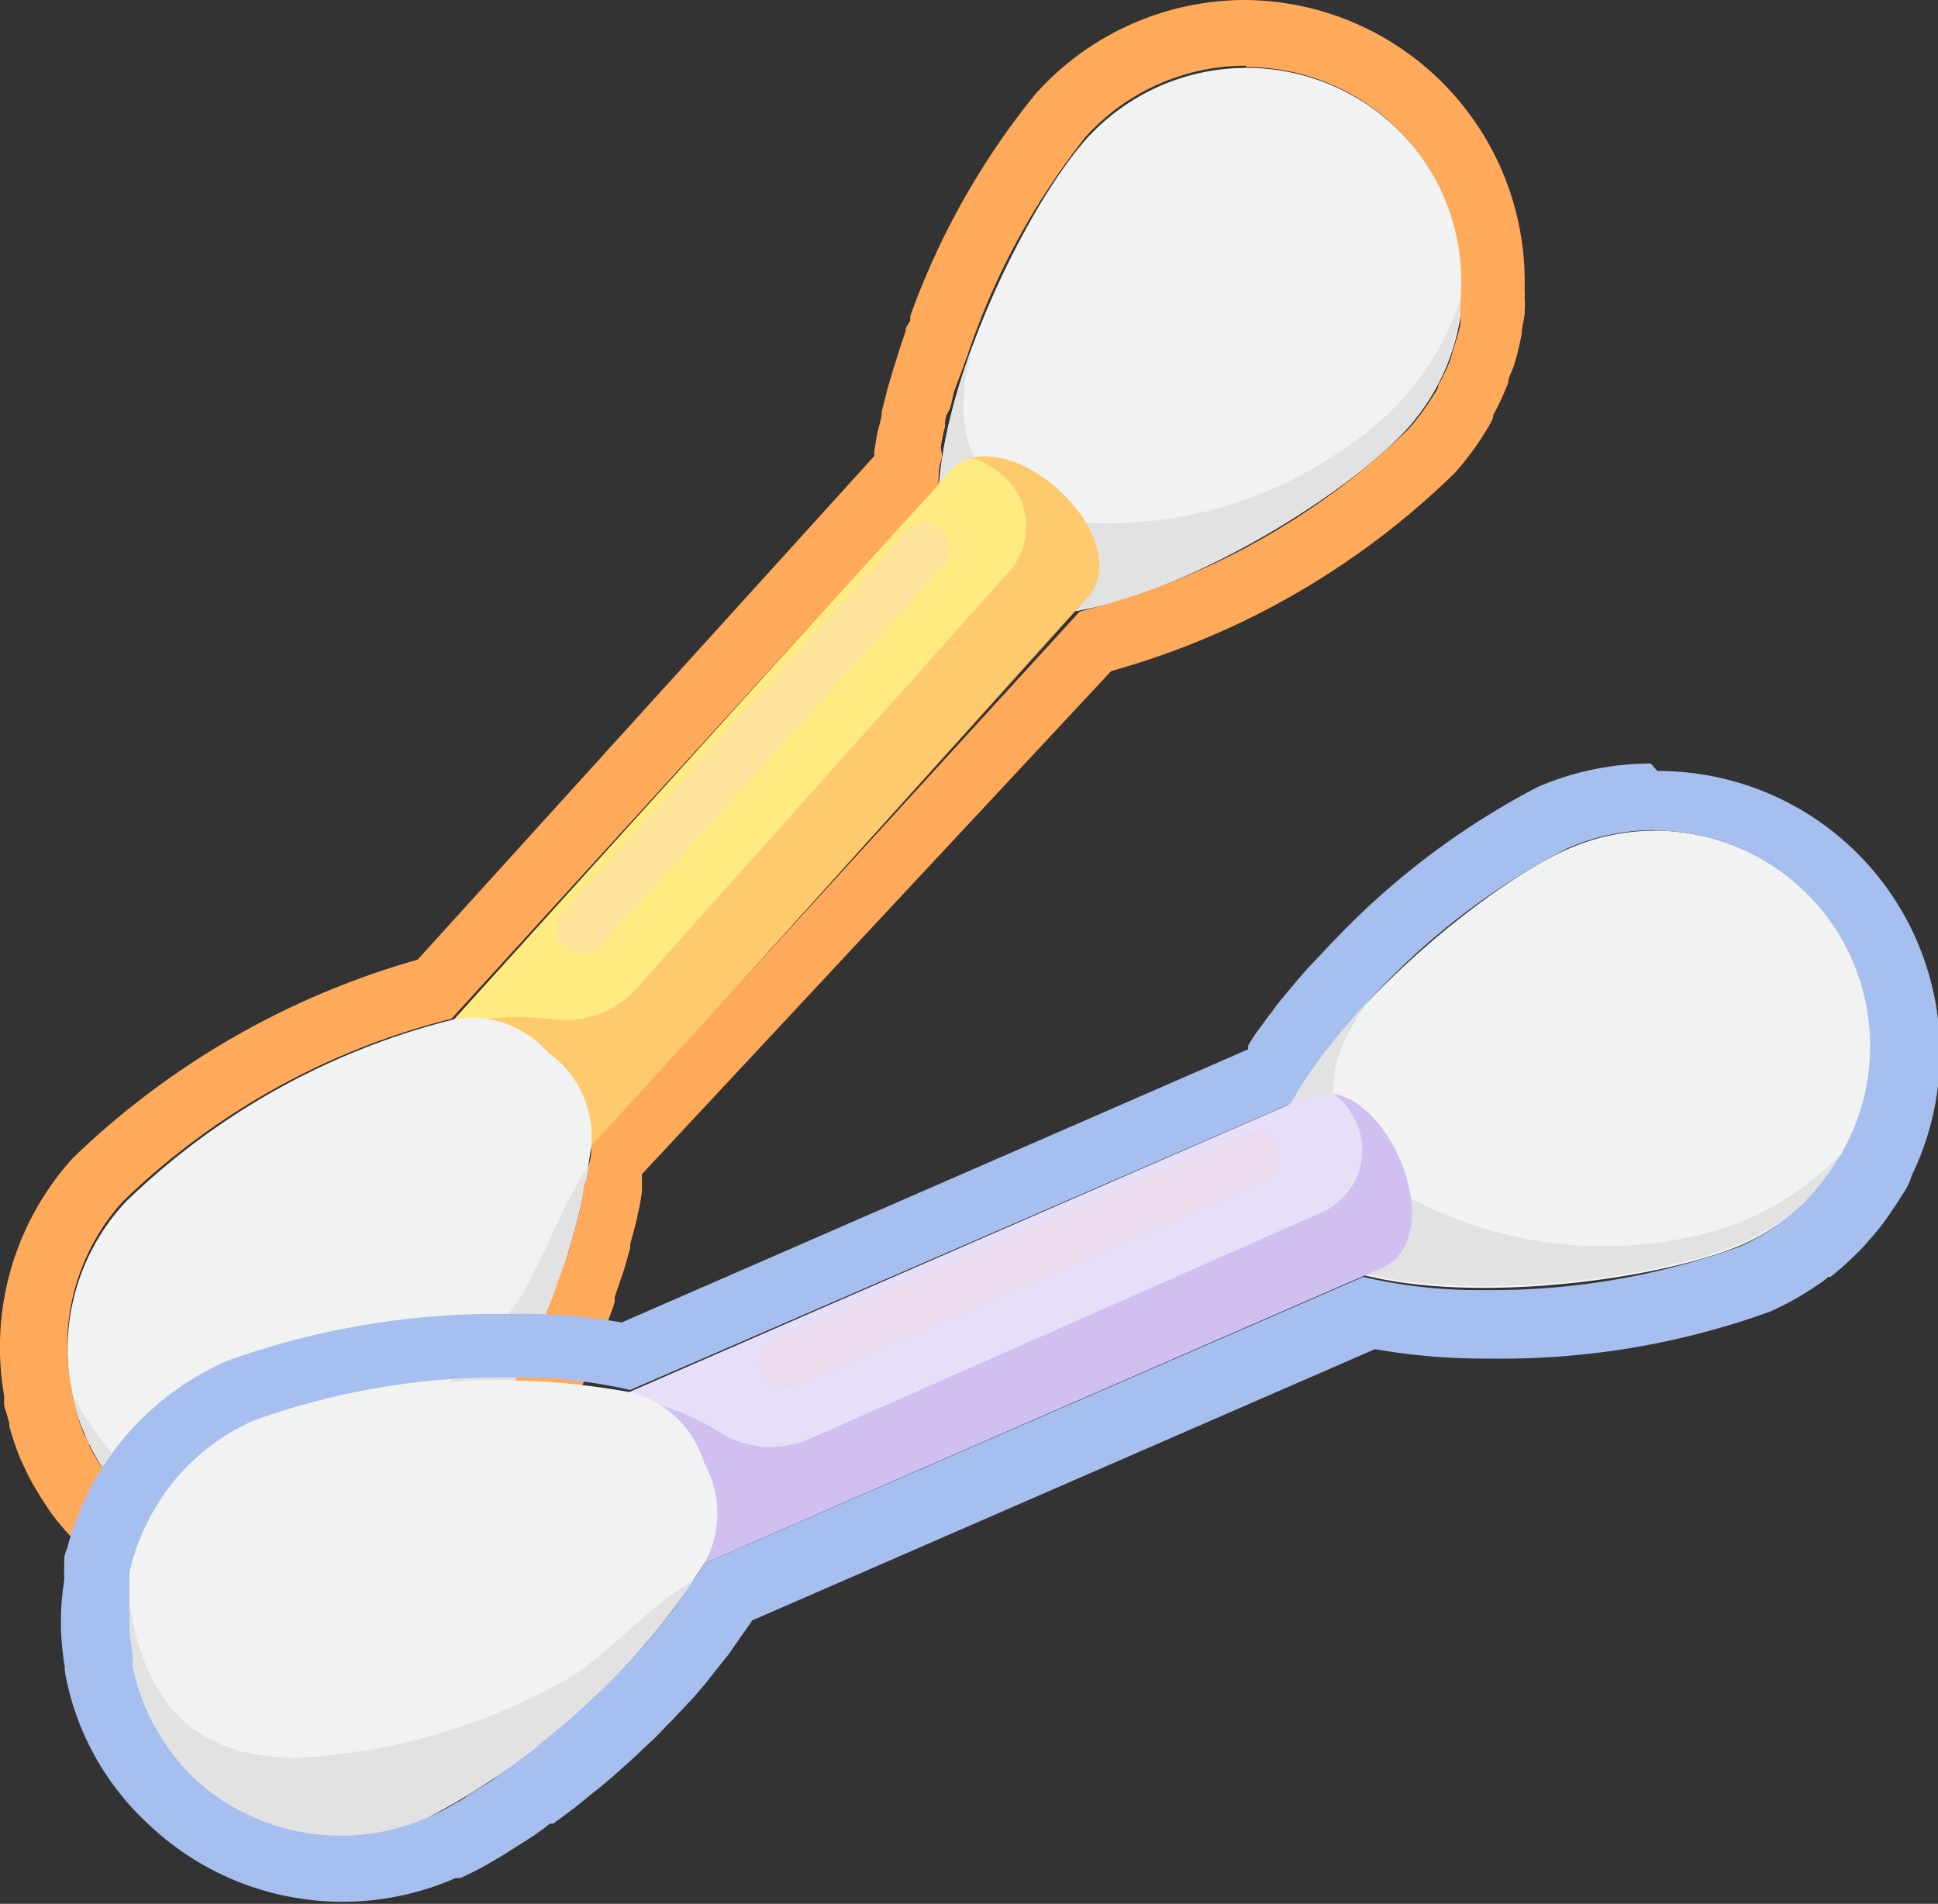 <svg xmlns="http://www.w3.org/2000/svg" width="41.3" height="40.57" viewBox="0 0 41.3 40.57">
  <rect x="0" y="0" width="41.3" height="40.57" fill="#333333" stroke="none"/>
  <g style="isolation: isolate">
    <g id="Layer_2" data-name="Layer 2">
      <g id="Layer_4" data-name="Layer 4">
        <g id="rabbit_clean_4" data-name="rabbit_clean 4">
          <g>
            <path d="M29.64,2.62A4.6,4.6,0,0,1,30,9.12c-1.7,1.89-7.49,5.21-9.37,3.5s.84-7.79,2.54-9.68A4.61,4.61,0,0,1,29.64,2.62Z" fill="#f1f2f2" fill-rule="evenodd"/>
            <path d="M31.14,6.35A4.62,4.62,0,0,1,30,9.12c-1.7,1.89-7.49,5.21-9.37,3.5-1-.92-.69-3.15.11-5.29a5.24,5.24,0,0,0-.21,1.29A2.42,2.42,0,0,0,23,11.13a8.79,8.79,0,0,0,5.66-1.58A6.13,6.13,0,0,0,31.14,6.35Z" fill="#e3e2e2" fill-rule="evenodd"/>
            <path d="M20.21,10.07c1.16-1.29,4.12,1.38,2.95,2.67L12,25.14,9,22.47Z" fill="#ffeb81" fill-rule="evenodd"/>
            <path d="M20.72,9.76c1.34-.33,3.46,1.86,2.44,3L12,25.14l-1.7-1.54.06-1.88a5.64,5.64,0,0,1,1.42,0A2.05,2.05,0,0,0,13.62,21l7.92-8.86A1.45,1.45,0,0,0,21.2,10,1.72,1.72,0,0,0,20.72,9.76Z" fill="#ffaa5a" fill-rule="evenodd" opacity="0.5" style="mix-blend-mode: multiply"/>
            <path d="M2.93,32.15a4.62,4.62,0,0,0,6.51-.33,15.6,15.6,0,0,0,3.16-7.39,2.2,2.2,0,0,0-.92-2,2.16,2.16,0,0,0-2-.71,15.4,15.4,0,0,0-7,3.89A4.61,4.61,0,0,0,2.93,32.15Z" fill="#f1f2f2" fill-rule="evenodd"/>
            <path d="M2.93,32.15a4.62,4.62,0,0,0,6.51-.33,15.84,15.84,0,0,0,3.12-7c-.57.8-.92,1.91-1.47,2.83a12.87,12.87,0,0,1-3.82,3.6C4.87,32.78,3,32.3,1.63,29.87l-.1-.17,0,0A4.64,4.64,0,0,0,2.93,32.15Z" fill="#e3e2e2" fill-rule="evenodd"/>
            <path d="M20.1,11.31h0a.54.54,0,0,1,0,.76l-7.32,8.1a.56.56,0,0,1-.77,0h0a.55.55,0,0,1,0-.77l7.32-8.1A.54.54,0,0,1,20.1,11.31Z" fill="#f9d3d5" fill-rule="evenodd" opacity="0.3" style="mix-blend-mode: screen"/>
            <path d="M26.55,1.43a4.57,4.57,0,0,1,4.57,5l0-.05a1.48,1.48,0,0,1,0,.19c0,.1,0,.21,0,.31s-.08.34-.13.51l-.09.3a5,5,0,0,1-.25.52c0,.08-.07.16-.12.24a4.88,4.88,0,0,1-.52.7,15.41,15.41,0,0,1-7,3.88L12.6,24.42h0c0,.13,0,.28-.06.41s0,0,0,0,0,.23-.06.34-.05.29-.08.44-.09.37-.14.56-.09.31-.13.46-.13.38-.2.57-.1.31-.16.46l-.24.58c-.06.14-.12.29-.19.44l-.27.55c-.07.14-.13.27-.2.4s-.2.36-.3.53l-.19.34c-.11.18-.22.34-.33.5l-.17.25a5.36,5.36,0,0,1-.43.54l0,.05A4.61,4.61,0,0,1,6,33.33a4.66,4.66,0,0,1-1.52-.25,4.76,4.76,0,0,1-1.57-.93,4.92,4.92,0,0,1-.57-.64l-.15-.22a3.5,3.5,0,0,1-.29-.49c0-.09-.09-.18-.12-.26A3.75,3.75,0,0,1,1.61,30c0-.09-.05-.17-.07-.25l0-.1,0,0a4.56,4.56,0,0,1,1.08-4.05,15.45,15.45,0,0,1,7-3.89L20,10.33s0-.06,0-.09,0-.27.05-.41,0-.21,0-.31a3.67,3.67,0,0,1,.09-.43c0-.11,0-.21.07-.32s.08-.3.13-.45L20.46,8c.06-.15.11-.31.17-.46a1.72,1.72,0,0,1,.07-.21v0a15.34,15.34,0,0,1,2.44-4.42,4.61,4.61,0,0,1,3.42-1.51m4.59,4.92h0M26.55,0a6,6,0,0,0-4.48,2A16.16,16.16,0,0,0,19.4,6.73l0,.1L19.3,7l0,.06c-.06.17-.12.34-.17.51s-.07.21-.1.32-.11.36-.15.53l-.09.35c0,.17-.07.33-.1.49l-.06.36s0,.07,0,.1L8.9,20.45a17.4,17.4,0,0,0-7.35,4.23A6,6,0,0,0,.09,29.75a1.5,1.5,0,0,0,0,.2,1.54,1.54,0,0,0,.05.17l.06.22,0,.06a6.37,6.37,0,0,0,.24.7l.16.34a6.57,6.57,0,0,0,.39.65l0,0a1.88,1.88,0,0,0,.16.23A5.14,5.14,0,0,0,2,33.2,6,6,0,0,0,4,34.43a6.11,6.11,0,0,0,2,.33,6,6,0,0,0,4.47-2l.08-.09c.16-.19.33-.4.49-.63a1.43,1.43,0,0,0,.14-.2l.05-.08,0-.05c.11-.16.22-.32.33-.5s.11-.18.16-.27l.06-.11,0-.06c.09-.17.19-.33.28-.51s.11-.2.16-.31l.06-.12,0-.05.27-.55.15-.36,0-.11.26-.62c.05-.13.1-.26.14-.4l0-.1.21-.62.12-.43,0-.08c.06-.22.12-.42.16-.63a4.63,4.63,0,0,0,.09-.49l0-.11c0-.09,0-.18,0-.26L23.68,14.3A17,17,0,0,0,31,10.08a6.09,6.09,0,0,0,.68-.92,2.15,2.15,0,0,0,.14-.26l0-.05a6.57,6.57,0,0,0,.32-.69c0-.12.08-.24.12-.36a5.87,5.87,0,0,0,.17-.7c0-.14.05-.27.06-.41a.15.15,0,0,0,0-.07,1.24,1.24,0,0,0,0-.27,1.09,1.09,0,0,0,0-.18,6,6,0,0,0-6-6.17Z" fill="#ffaa5a"/>
          </g>
          <g>
            <path d="M39.49,20.47a4.6,4.6,0,0,1-2.38,6.06c-2.33,1-9,1.66-10-.67s4-6.75,6.31-7.77A4.6,4.6,0,0,1,39.49,20.47Z" fill="#f1f2f2" fill-rule="evenodd"/>
            <path d="M39.32,24.49a4.58,4.58,0,0,1-2.21,2c-2.33,1-9,1.66-10-.67-.55-1.27.67-3.15,2.28-4.78a5.46,5.46,0,0,0-.71,1.09A2.41,2.41,0,0,0,30,25.5a8.76,8.76,0,0,0,5.81.9A6.09,6.09,0,0,0,39.32,24.49Z" fill="#e3e2e2" fill-rule="evenodd"/>
            <path d="M27.83,23.38c1.59-.7,3.19,3,1.59,3.65L14.1,33.71l-1.6-3.65Z" fill="#e6dff7" fill-rule="evenodd"/>
            <path d="M28.43,23.31c1.35.25,2.39,3.12,1,3.72L14.1,33.71l-.92-2.1L14,29.92a5.34,5.34,0,0,1,1.3.58,2.07,2.07,0,0,0,2,.14l10.88-4.81a1.45,1.45,0,0,0,.59-2.15A1.53,1.53,0,0,0,28.43,23.31Z" fill="#baa2ee" fill-rule="evenodd" opacity="0.5" style="mix-blend-mode: multiply"/>
            <path d="M3,36.38a4.61,4.61,0,0,0,6.06,2.38A15.43,15.43,0,0,0,15,33.33a2.19,2.19,0,0,0,0-2.17,2.18,2.18,0,0,0-1.56-1.49,15.39,15.39,0,0,0-8,.65A4.6,4.6,0,0,0,3,36.38Z" fill="#f1f2f2" fill-rule="evenodd"/>
            <path d="M3,36.38a4.61,4.61,0,0,0,6.06,2.38,15.83,15.83,0,0,0,5.74-5.1c-.85.49-1.63,1.36-2.51,2a12.8,12.8,0,0,1-5,1.71c-2.82.42-4.29-.78-4.57-3.57l0-.2v0A4.62,4.62,0,0,0,3,36.38Z" fill="#e3e2e2" fill-rule="evenodd"/>
            <path d="M27.22,24.46h0a.53.53,0,0,1-.28.71l-10,4.36a.55.55,0,0,1-.72-.27h0a.56.56,0,0,1,.28-.72l10-4.36A.54.54,0,0,1,27.22,24.46Z" fill="#f9d3d5" fill-rule="evenodd" opacity="0.3" style="mix-blend-mode: screen"/>
            <path d="M35.27,17.7a4.59,4.59,0,0,1,4,6.83l0,0c0,.06-.07.11-.1.16s-.11.18-.17.27-.21.28-.32.41l-.21.23a5.2,5.2,0,0,1-.44.38l-.21.17a5.08,5.08,0,0,1-.76.42,15.48,15.48,0,0,1-5.44.92,10.77,10.77,0,0,1-2.57-.28L15,33.32h0c-.06.12-.15.24-.22.35l0,0-.19.28c-.09.13-.17.25-.27.38s-.23.29-.35.44-.2.25-.31.37-.27.3-.41.44l-.34.35-.46.43-.35.32-.48.39-.34.29-.49.35-.32.24-.5.31a1.4,1.4,0,0,1-.26.16,4.6,4.6,0,0,1-.62.32l0,0a4.61,4.61,0,0,1-5-.89,4.72,4.72,0,0,1-1-1.49,4.88,4.88,0,0,1-.26-.82,2,2,0,0,1,0-.26,5.54,5.54,0,0,1-.07-.57v-.29a5.29,5.29,0,0,1,0-.56,2.17,2.17,0,0,1,0-.25.31.31,0,0,1,0-.1v0a4.62,4.62,0,0,1,2.65-3.24,15.6,15.6,0,0,1,5.46-.92,10.7,10.7,0,0,1,2.56.27L27.5,23.52l.05-.08.21-.36.18-.26.25-.35.21-.26q.13-.18.3-.36l.21-.25.34-.36.15-.16v0a15,15,0,0,1,4-3,4.61,4.61,0,0,1,1.84-.39m4,6.79h0m-4.06-8.21v0a6.09,6.09,0,0,0-2.41.5A16.49,16.49,0,0,0,28.47,20l-.08.08-.12.13,0,0-.37.39-.23.26-.35.42a3.15,3.15,0,0,0-.22.29c-.11.13-.2.27-.3.4a3.28,3.28,0,0,0-.2.31.56.56,0,0,0,0,.08L13.25,28.18A12.57,12.57,0,0,0,10.84,28a17,17,0,0,0-6,1,6,6,0,0,0-3.41,4,.66.66,0,0,0-.06.2s0,.12,0,.17a1.81,1.81,0,0,0,0,.23v.06a6.21,6.21,0,0,0-.07.73c0,.13,0,.25,0,.38a7.11,7.11,0,0,0,.08.75v.06a2.74,2.74,0,0,0,.05.28,5.79,5.79,0,0,0,1.72,3,6,6,0,0,0,6.56,1.16l.1,0a6.85,6.85,0,0,0,.71-.37l.22-.13.08-.05.55-.35.25-.18.1-.08.07,0,.46-.34.27-.22.11-.09,0,0c.16-.12.31-.25.47-.39l.28-.25.1-.09.49-.46.29-.3.08-.08.45-.48.29-.34.05-.07.4-.5.29-.42.06-.08c.05-.08.11-.15.15-.22l13.27-5.78a13.52,13.52,0,0,0,2.42.2,16.84,16.84,0,0,0,6-1,6.2,6.2,0,0,0,1-.56,1.37,1.37,0,0,0,.24-.18l.05,0a6.84,6.84,0,0,0,.56-.5,3.45,3.45,0,0,0,.26-.28,4.85,4.85,0,0,0,.44-.56c.08-.12.16-.23.23-.35l.06-.09a1.33,1.33,0,0,0,.18-.38,6,6,0,0,0,.11-5,6,6,0,0,0-5.53-3.62Z" fill="#a7bfee"/>
          </g>
        </g>
      </g>
    </g>
  </g>
</svg>
